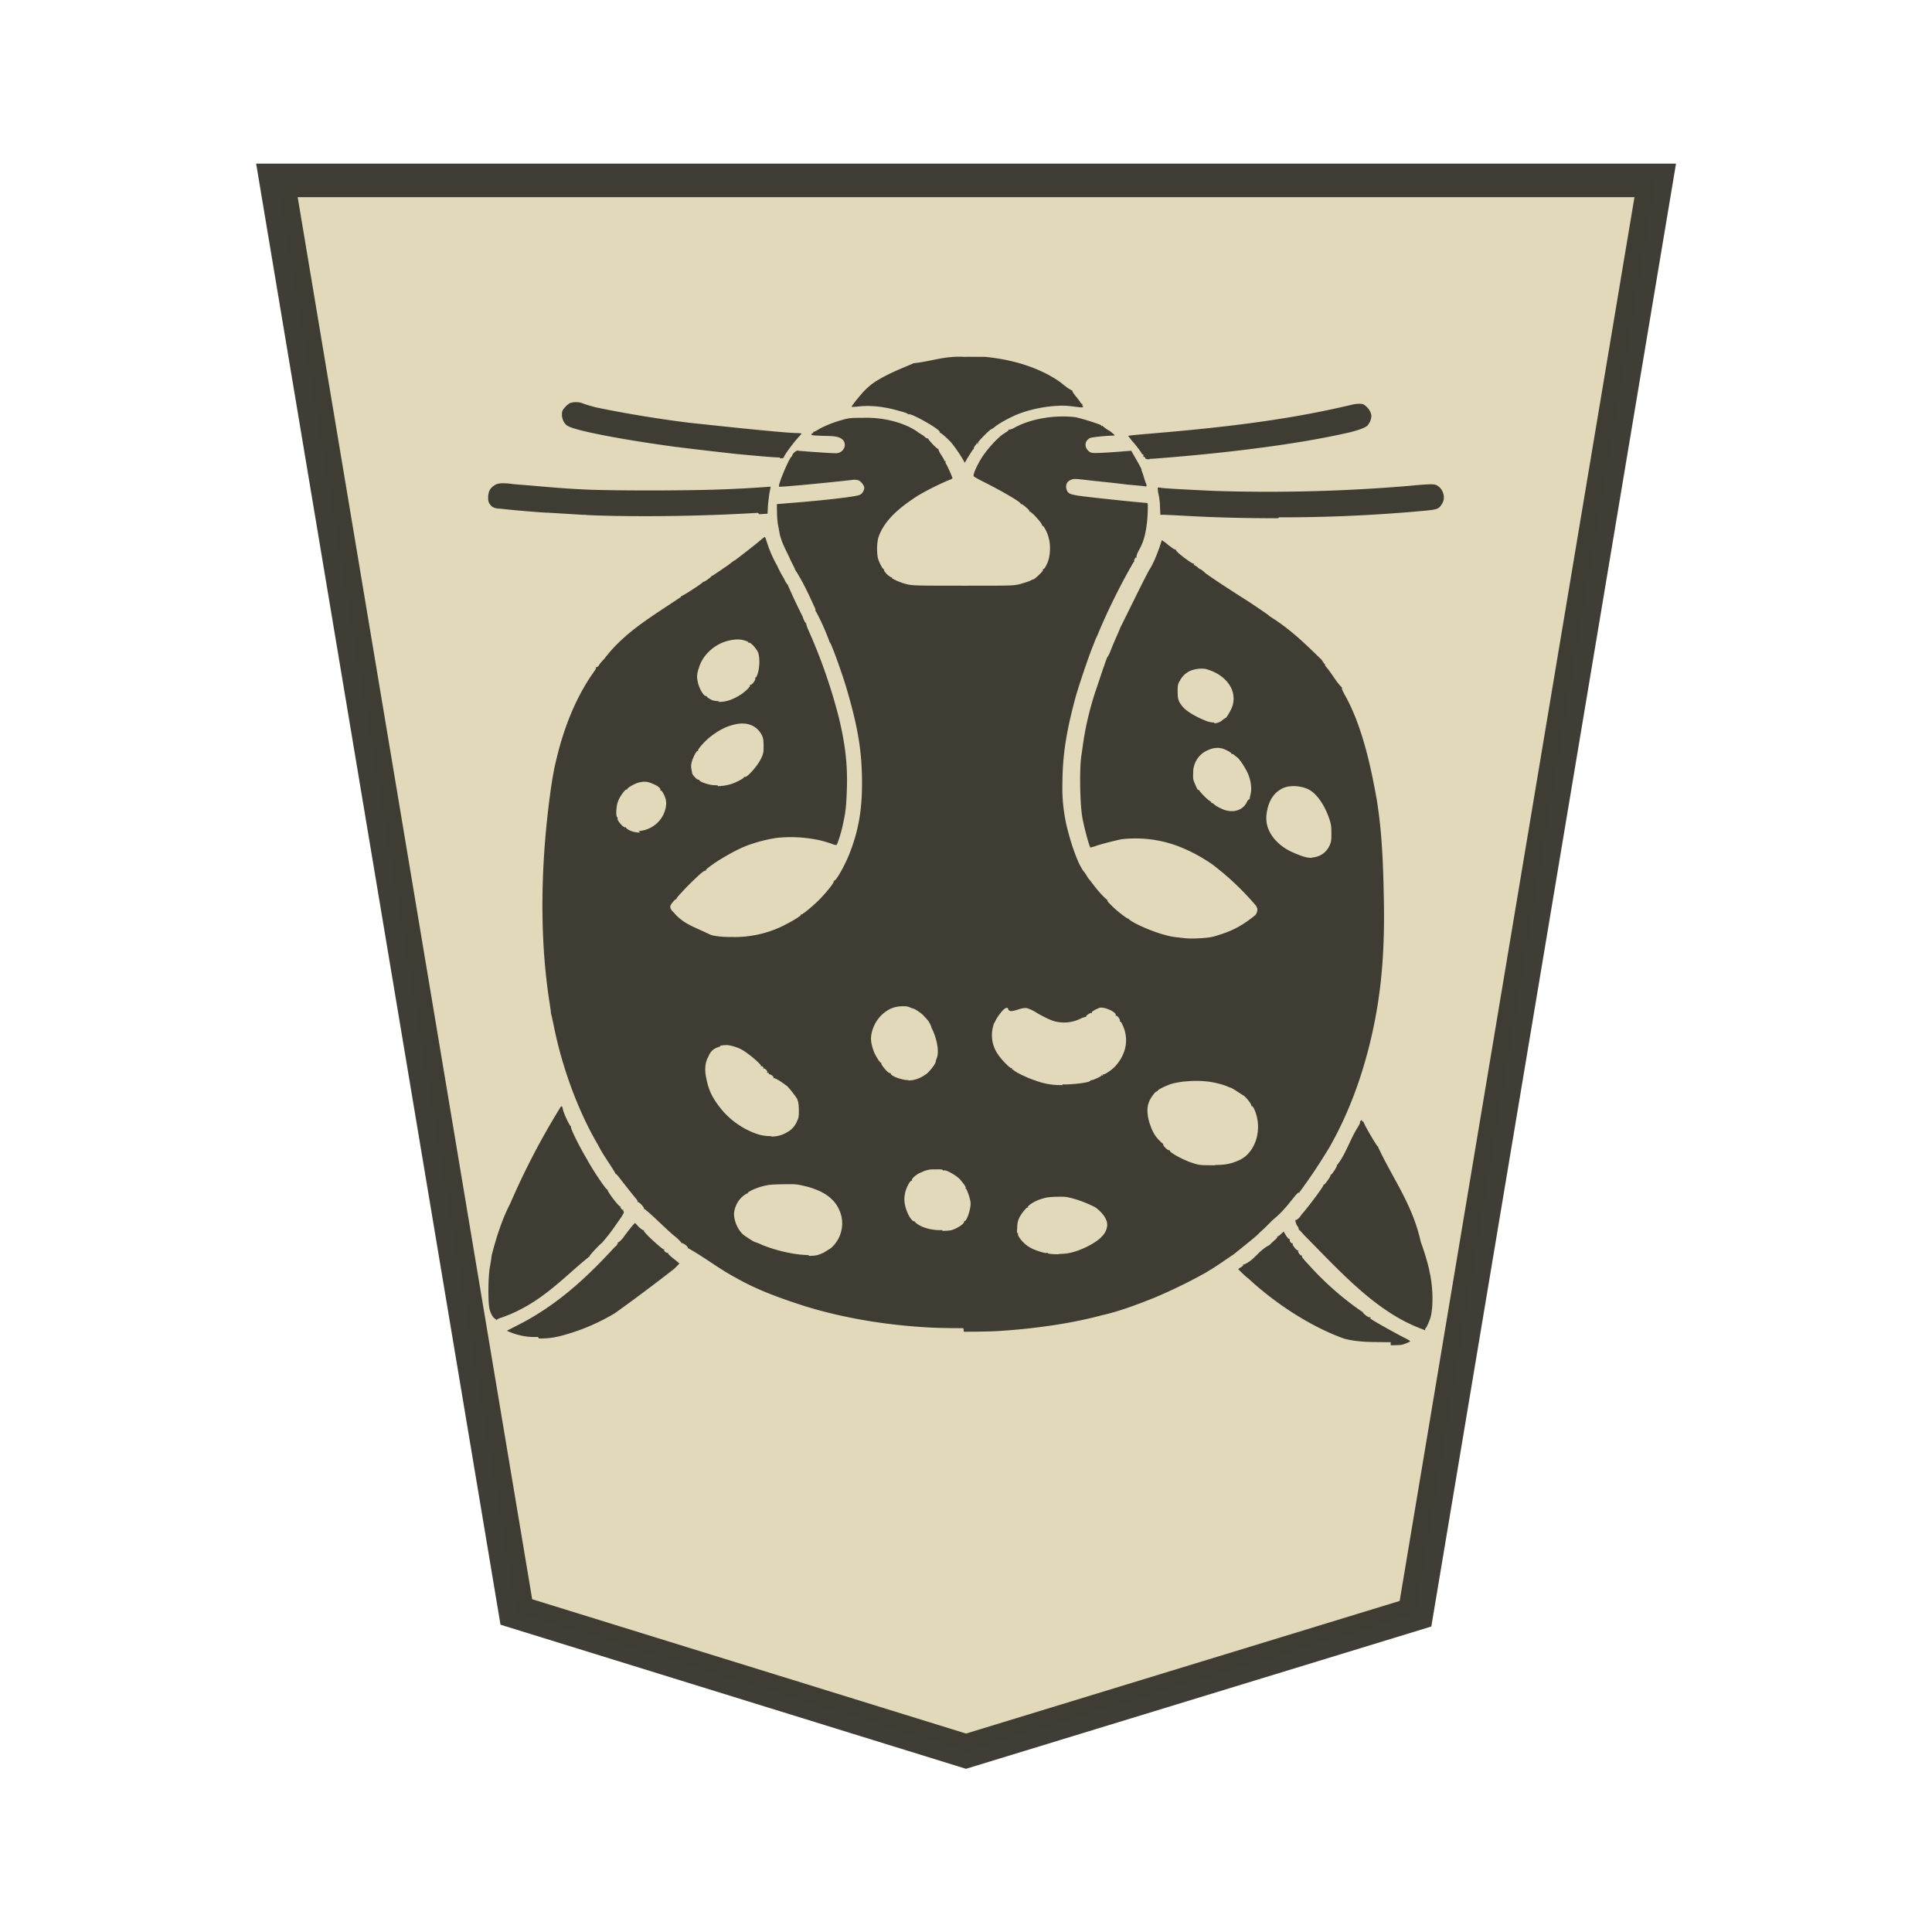 <svg xmlns="http://www.w3.org/2000/svg" width="52.157" height="52.157"><path fill="#fee572" stroke="#000" d="m-11.427 7.439-12.666 4.1-6.756 42.757H7.992L1.245 11.592Z" opacity=".99" style="fill:#e2d9ba;fill-opacity:1;stroke:#38362e;stroke-opacity:.973" transform="matrix(-.958 0 0 -.905 15.132 54.008)"/><path d="M37.543 36.317c.27 0 .308-.009.394-.043a.67.67 0 0 0 .134-.062c-.007-.023-.06-.048-.268-.154-.25-.134-.826-.451-.826-.48 0-.006.01-.004.02.004.01.01.02.006.009-.009-.008-.014-.02-.02-.031-.013-.032.017-.183-.106-.183-.134.008-.013.003-.016-.01-.007a8.048 8.048 0 0 1-1.458-1.282c-.173-.182-.192-.22-.173-.24.008-.008.005-.01-.009-.002-.031.016-.125-.106-.09-.135.008-.009.004-.01-.008-.003-.032.017-.173-.154-.144-.183.008-.014.005-.017-.009-.01-.03.018-.09-.069-.069-.105.007-.011.003-.014-.01-.007-.01.008-.05-.03-.09-.09l-.069-.115-.076.072c-.041.038-.077.062-.09.06-.01-.01-.01-.006-.004.007.007.014-.02.05-.06.084-.041.034-.116.106-.154.144-.307.154-.403.413-.7.528-.01-.01-.02-.006-.01.007.007.013-.02.043-.06.062a.467.467 0 0 0-.07.05c0 .01.25.25.269.25.71.663 1.68 1.306 2.598 1.63.278.072.576.09.883.09.163.002.269.004.365.004zm-22.989-.182c.269 0 .451-.027.749-.116a5.581 5.581 0 0 0 1.295-.566 48.379 48.379 0 0 0 1.58-1.182c.009 0 .162-.153.162-.163 0-.003-.07-.06-.163-.134-.09-.07-.154-.135-.144-.144.008-.013.005-.017-.007-.01-.03.017-.124-.058-.09-.084.009-.01.005-.011-.008-.004-.03.017-.566-.47-.547-.509.008-.013.004-.017-.007-.01-.01.007-.06-.03-.124-.084l-.106-.115-.06.063a5.285 5.285 0 0 0-.211.268c-.076.116-.173.202-.182.192-.01-.006-.02-.004-.01.006.007.024-.06.125-.07.105-.007-.005-.009-.003-.003.004-.816.893-1.618 1.613-2.645 2.13l-.279.143.077.034a1.76 1.76 0 0 0 .76.134zm11.468-.183c.365 0 .73-.006.95-.02.989-.063 1.993-.212 2.766-.423.48-.106.983-.298 1.412-.47.355-.145.94-.423 1.296-.625.125-.062.22-.134.25-.144.21-.134.403-.268.614-.412.432-.346.595-.48.653-.538.04-.038.076-.077.076-.077.007 0 .153-.134.307-.297.269-.22.384-.375.595-.634.05-.062.106-.125.125-.115.01.008.02.005.01-.005.327-.442.557-.797.807-1.207.633-1.107 1.026-2.33 1.25-3.52.191-1.026.259-2.065.22-3.453-.02-1.01-.076-1.77-.192-2.459-.173-.965-.413-2.019-.873-2.822-.04-.072-.07-.144-.06-.164.007-.013.006-.017-.003-.008-.173-.173-.27-.384-.442-.576-.01-.015-.02-.036-.01-.048-.031-.013-.076-.106-.106-.135.009-.008.005-.012-.009-.008-.432-.422-.806-.787-1.328-1.12-.031-.021-.07-.043-.077-.057-.03-.03-.518-.356-.518-.356-.375-.24-.787-.499-1.17-.768-.01-.008-.05-.038-.077-.07-.04-.028-.07-.05-.076-.05a.224.224 0 0 1-.07-.047.326.326 0 0 0-.09-.062c-.02-.008-.031-.024-.02-.036.01-.015.006-.02-.008-.01-.031.019-.509-.336-.48-.375.007-.012.003-.015-.01-.007-.01.007-.05-.013-.09-.043-.04-.031-.124-.09-.172-.135l-.106-.076-.06.182c-.07.202-.173.461-.269.605-.105.173-.662 1.32-.787 1.564-.076.192-.173.394-.24.566-.04.106-.09.221-.115.24-.05.106-.22.634-.326.941a8.346 8.346 0 0 0-.336 1.44c-.01.09-.031.221-.041.288-.05.327-.04 1.23.02 1.616.031.22.173.758.22.854.005.007.07-.009.145-.036.182-.062.509-.144.691-.182a3.262 3.262 0 0 1 1.601.211 4.4 4.4 0 0 1 .864.47c.442.337.826.701 1.183 1.123 0 .009.007.024.01.033.04.036.01.163-.04.211-.442.365-.76.47-1.116.576-.163.044-.576.07-.797.044-.346-.036-.365-.044-.538-.09-.326-.085-.835-.308-.95-.414-.02-.02-.04-.033-.04-.026 0 .017-.318-.22-.442-.355-.06-.058-.116-.115-.106-.135.008-.013.005-.017-.006-.01-.25-.22-.365-.412-.518-.595-.031-.05-.077-.134-.115-.173-.183-.24-.375-.854-.47-1.266a4.521 4.521 0 0 1-.106-1.132c.002-.768.115-1.438.374-2.378.134-.441.346-1.067.48-1.389a1.6 1.6 0 0 1 .09-.211c.27-.662.663-1.443.983-1.987.01.008.01.006.01-.005-.01-.036.032-.125.05-.106.01.008.02.004.009-.01.01-.105.07-.182.115-.278.125-.24.182-.614.192-.968.005-.183.001-.22-.02-.22-.077 0-1.208-.116-1.598-.164-.49-.058-.537-.077-.576-.211-.03-.106.01-.212.125-.25.07-.033.106-.031.547.021.27.029.692.072.95.106.26.024.48.043.5.05.04.013.05-.024.031-.062a1.652 1.652 0 0 1-.06-.173c-.02-.084-.06-.173-.06-.183-.01-.014-.01-.026-.007-.026.02 0-.106-.22-.202-.384l-.076-.134-.144.012c-.336.029-.787.057-.874.048a.19.19 0 0 1-.153-.072c-.106-.115-.07-.26.05-.327.05-.026.403-.062.624-.069.05 0 .06-.006.031-.031a.796.796 0 0 0-.134-.106.945.945 0 0 1-.164-.115c-.03-.026-.04-.031-.03-.012.01.026.01.026-.01 0a.11.11 0 0 0-.05-.036 5.912 5.912 0 0 0-.643-.196c-.568-.072-1.23.043-1.666.288-.06.034-.125.05-.134.043-.007-.006-.01-.001-.01.011 0 .013-.05.05-.115.09-.183.106-.519.49-.644.711-.115.192-.192.375-.192.442 0 .016.106.072.221.134.375.183 1.052.557 1.052.615 0 .013.007.016.01.009.02-.017.25.173.23.202-.002.01.002.014.011.009.031-.021.346.326.326.365-.007.012-.004.016.008.009.031-.017.144.192.173.336.06.201.04.528-.05.7-.05.106-.077.144-.106.135-.01-.009-.01-.003-.001.013.01.019-.02.062-.106.144-.06.06-.134.115-.134.115a.457.457 0 0 0-.106.043c-.05.027-.182.062-.269.09-.182.044-.201.044-1.528.044-1.234 0-1.361-.003-1.513-.036-.192-.043-.451-.163-.422-.183.007-.012.003-.015-.01-.007-.01.007-.06-.029-.124-.084-.05-.05-.09-.106-.077-.125.008-.012.005-.016-.006-.01-.02.017-.135-.191-.164-.316a1.477 1.477 0 0 1 .01-.518c.115-.365.403-.701.912-1.044.23-.173.778-.441 1.024-.537.04-.015.07-.034.07-.044 0-.03-.135-.326-.164-.374-.02-.026-.031-.06-.02-.076.009-.016.006-.02-.009-.01-.01.008-.02.006-.02-.005 0-.01-.04-.084-.09-.163a.504.504 0 0 1-.077-.154c.008-.008.005-.012-.006-.008-.03.01-.278-.26-.269-.278.009-.01.005-.011-.008-.004-.01.007-.05-.01-.076-.036-.031-.029-.06-.05-.06-.05-.005 0-.05-.031-.115-.07-.22-.172-.586-.307-.94-.364a2.879 2.879 0 0 0-.558-.036c-.336 0-.384.005-.566.057a3.18 3.18 0 0 0-.595.23c-.09.058-.183.106-.183.085-.008-.008-.008-.003 0 .01.006.014-.001.03-.02.034-.021.007-.032.024-.032.036 0 .021.076.026.317.034.355.006.432.023.528.105.134.135.02.365-.183.365-.134 0-1.007-.06-1.04-.072-.02-.008-.135.084-.135.125 0 .008-.01.026-.03.043-.077.084-.375.787-.327.806.031.017 1.292-.105 1.973-.182a.376.376 0 0 1 .173.013c.06.026.153.135.153.202 0 .062-.06.173-.134.192-.09.043-.922.144-1.91.22l-.316.027.003.23c.002.154.02.317.05.442.02.125.041.22.05.23.06.212.183.413.25.576.077.164.144.279.135.279-.009 0-.006.007.006.016.211.326.355.643.528 1.02.02.034.02.07.02.077-.006.01-.003.019.007.019.144.259.26.528.365.806.003.017.01.036.02.043.04.034.355.903.47 1.317.298 1.026.394 1.665.394 2.48.001.758-.106 1.316-.346 1.92-.134.327-.365.74-.413.711-.009-.008-.01-.005-.004.007.02.034-.125.22-.346.46-.173.183-.509.462-.528.442-.01-.007-.02-.004-.01.007.02.028-.307.22-.556.336a2.97 2.97 0 0 1-1.282.268c-.326.002-.566-.03-.653-.084-.47-.22-.643-.268-.893-.518-.069-.09-.153-.134-.144-.23.003-.044.135-.202.164-.192.01.003.01-.005.006-.017-.007-.012.125-.153.27-.307.345-.345.48-.46.508-.441.01.007.02.004.01-.007-.01-.017.04-.063.268-.221.115-.076.423-.26.586-.336.317-.163.739-.278 1.085-.326a3.674 3.674 0 0 1 1.102.06c.153.033.307.083.364.105a.3.3 0 0 0 .125.03c.02-.014.135-.354.173-.565.07-.308.09-.47.106-.96.02-.634-.04-1.172-.212-1.895a14.72 14.72 0 0 0-.825-2.376c-.04-.09-.07-.182-.06-.182.008-.013.006-.017-.004-.008-.01.012-.076-.106-.09-.173-.144-.288-.26-.528-.393-.835-.001-.014-.008-.026-.01-.026a.521.521 0 0 1-.09-.144c-.042-.077-.135-.23-.193-.365a3.38 3.38 0 0 1-.288-.663c-.02-.06-.04-.124-.05-.124-.01 0-.077.05-.173.134-.173.144-.634.5-.643.5a.389.389 0 0 0-.077.05c-.105.083-.09.071-.307.22-.125.084-.211.144-.22.144-.02 0-.02.004-.02.01.01.01-.183.153-.212.153-.01 0-.02.008-.031.017-.01.026-.528.365-.566.365-.01 0-.02.005-.01.011.005.006-.008.021-.032.033-.787.528-1.505.941-2.042 1.652-.05.05-.124.134-.144.172-.02.036-.06.06-.07.05-.009-.007-.02-.004-.008.008.007.012-.02.072-.07.135-.441.624-.796 1.437-1.023 2.436-.115.47-.22 1.366-.278 2.029-.135 1.615-.09 3.063.09 4.292.031.21.06.384.06.422a.208.208 0 0 0 .01.062c.006.006.031.135.06.26.22 1.14.672 2.364 1.204 3.26.134.27.326.519.47.769-.007.007-.003.013.01.013.01 0 .069.062.134.153.144.183.317.403.422.528.02.029.04.06.031.072-.006.01-.003.015.008.008.032-.017.183.154.163.173-.007.014-.006.017.003.009.01-.008.163.125.317.269.182.173.384.365.5.46.114.085.191.183.191.183-.002.01.002.016.01.013.031-.011.173.09.163.125-.007.013-.005.017.004.008.47.26.816.547 1.286.797.567.326 1.201.557 1.895.778.966.297 2.099.499 3.293.566.211.014.586.021.96.021zm12.452-.084c.03-.005.105-.182.144-.297.076-.279.07-.768-.01-1.168-.02-.076-.031-.173-.041-.192a6.452 6.452 0 0 0-.211-.681c-.221-1.018-.768-1.726-1.153-2.567.007-.013.006-.017-.003-.01-.02.017-.384-.613-.384-.652 0-.014-.007-.02-.01-.016-.008.005-.02-.006-.031-.023-.01-.026-.02-.026-.041-.005-.02.016-.02.034-.02.044.005.008-.003.035-.02.062-.01.026-.032.05-.032.057-.21.327-.336.749-.566 1.033-.01-.007-.01-.002-.005.011.01.026-.135.25-.163.25-.01 0-.01.007-.009.017.01.023-.163.268-.182.25-.01-.004-.01.002-.008.013.01.024-.365.528-.528.72-.01.013-.06.063-.106.135-.04.05-.09.084-.106.084-.04-.023-.006.115.041.173.02.03.04.07.031.084-.007.013-.006.017.003.01.008-.008.06.047.134.134 1.03 1.042 1.969 2.095 3.198 2.547.04.018.076.032.076.032h.001zm-25.094-.23c.02 0 .04-.006.04-.013 0-.009.041-.031.106-.05 1.06-.365 1.672-1.082 2.377-1.647.01.006.01.003.01-.007-.009-.029.317-.365.336-.365.01.007.01.002.006-.01.221-.25.317-.403.5-.662.069-.106.105-.164.076-.183-.01-.013-.01-.03-.004-.038.008-.01.004-.011-.01-.003-.02.013-.076-.06-.07-.084.003-.006-.003-.011-.01-.011-.04 0-.345-.403-.335-.442.003-.012-.003-.016-.01-.01-.02.015-.365-.48-.557-.835-.22-.374-.442-.825-.422-.864.008-.014.006-.019-.003-.01-.02.015-.211-.374-.22-.49-.02-.069-.041-.061-.09.027a19.92 19.92 0 0 0-1.327 2.554c-.221.422-.375.912-.5 1.397 0 .02-.02.153-.04.269-.06.288-.06.986-.02 1.167.04.173.125.278.182.288h.01zm8.466-1.756c-.393.001-.912-.125-1.281-.278a1.25 1.25 0 0 0-.173-.07c-.031 0-.298-.173-.346-.22-.173-.173-.26-.461-.22-.625a.71.71 0 0 1 .134-.297c.06-.084.201-.183.22-.173.01.007.01.004.008-.008-.02-.029.22-.144.422-.192.135-.034.222-.043.51-.048.374-.006.374-.006.662.062.5.134.806.365.922.758a.887.887 0 0 1-.26.893c-.03.027-.134.084-.21.135-.145.062-.174.076-.346.084a1.45 1.45 0 0 1-.077.001zm6.752-.021c-.154 0-.288-.01-.307-.026-.01-.013-.031-.017-.041-.011-.02.019-.317-.07-.422-.135-.183-.09-.365-.317-.346-.384.007-.02.004-.029-.01-.017-.02.011-.02-.03-.01-.153a.57.57 0 0 1 .06-.27c.07-.134.201-.278.22-.268.01.008.02.004.008-.01-.02-.031.192-.173.365-.22.125-.039.192-.05.375-.058.134-.003.259-.001.288.004.288.05.604.182.787.278.192.135.336.327.326.49a.467.467 0 0 1-.134.288c-.163.192-.624.422-.96.47-.06.008-.154.013-.22.013zm-3.16-.653c-.278.014-.604-.072-.748-.23.008-.013.004-.017-.009-.009-.031.017-.125-.09-.182-.23-.07-.163-.106-.336-.07-.5.02-.153.144-.383.183-.364.01.007.02.003.006-.012-.02-.036.125-.173.269-.22a.66.66 0 0 1 .345-.073c.144-.005.211 0 .221.016.008.013.02.02.031.013.05-.03.336.135.432.24.077.09.173.212.154.23-.007.012-.004.022.006.022.02 0 .106.23.125.364.02.164-.115.557-.173.51-.009-.01-.01-.005-.002.01.031.05-.211.21-.365.24a1.32 1.32 0 0 1-.22.013zm-4.644-2.537a1.146 1.146 0 0 1-.365-.06 2.189 2.189 0 0 1-.921-.624c-.27-.326-.375-.538-.442-.883-.05-.24-.031-.423.06-.586.076-.173.163-.22.326-.269h-.001c-.07-.027.163-.036.172-.036.077.002.26.05.365.105.183.085.576.423.557.461-.007.013-.006.017.003.01.02-.022.077.025.06.05-.007.011-.004.015.008.008.03-.016.125.076.09.106-.009.008-.002.012.02.008.02-.003.031.005.031.02-.002.013.002.023.01.022.031-.008.115.048.115.084 0 .017.008.027.02.021.01-.006.06.024.135.063.06.043.153.105.192.134.07.048.297.355.297.374 0 .006.01.034.02.063.01.029.02.144.02.23.002.173-.005.202-.05.298a.585.585 0 0 1-.268.297.803.803 0 0 1-.404.116zm12.003.787h-.07c-.335-.001-.364-.004-.556-.07-.202-.062-.586-.268-.586-.316 0-.011-.01-.021-.03-.021-.041 0-.173-.134-.154-.163.009-.01.005-.013-.008-.01-.172-.153-.268-.268-.364-.575-.06-.192-.07-.394-.02-.528.04-.125.182-.308.21-.308.01 0 .032-.008.032-.017 0-.033.23-.144.384-.192.076-.023.23-.05.345-.062v.002c.22-.024.422-.024.633.001.164.017.423.084.528.135.032.013.06.026.077.028.05.01.297.183.365.221.105.09.21.24.201.269-.007.012-.004.016.007.009.01-.007.04.023.06.062.25.528.06 1.18-.384 1.392-.202.09-.346.135-.662.135zm-8.262-2.3-.06-.001c-.154-.011-.413-.106-.423-.164-.006-.015-.02-.026-.04-.026-.041 0-.24-.23-.221-.269.007-.013.006-.017-.003-.008-.02.019-.135-.154-.192-.288-.077-.211-.106-.355-.06-.528a.948.948 0 0 1 .49-.634.753.753 0 0 1 .278-.072c.163-.008.192-.003.279.036.03.012.06.024.076.026.05.01.211.125.26.173.124.134.182.182.23.346.144.278.21.643.144.806-.01.034-.032.077-.032.106-.01.07-.134.22-.22.307-.173.134-.336.201-.528.201zm4.149.135a1.908 1.908 0 0 1-.74-.125c-.182-.057-.527-.22-.566-.268-.02-.016-.04-.029-.05-.029-.01 0-.01-.011-.006-.024.01-.015.006-.017-.01-.009-.03.02-.268-.22-.364-.364a.9.9 0 0 1-.154-.692c.01-.06.031-.124.031-.134.001-.006.032-.05.06-.115.07-.125.288-.432.336-.288.041.144.346-.07.51-.026.059.017.182.07.258.125.27.153.423.22.538.24a1 1 0 0 0 .643-.084.672.672 0 0 1 .144-.05c.01 0 .02-.004.01-.01-.02-.017.125-.115.144-.09.01.006.02.002.007-.011-.02-.029.134-.106.22-.135.145-.023.471.135.423.211-.007.012-.003.014.01.007.03-.019.124.106.105.144-.008.014-.007.02.002.011.01-.008.04.024.06.072.182.365.125.768-.154 1.097-.076.106-.326.279-.364.26-.01-.01-.02-.007-.007.013.01.02.007.024-.02.014-.02-.008-.031-.006-.02.004.01.023-.25.135-.269.125-.01-.007-.02-.003-.02.008 0 .043-.298.09-.624.105l-.135.002zm6.728-6.134c-.124.002-.259-.036-.48-.135a1.359 1.359 0 0 1-.518-.364c-.211-.25-.269-.5-.202-.797.06-.288.202-.48.423-.586.182-.084.48-.07.69.034.212.105.423.403.548.758.06.173.07.22.07.422 0 .212-.005.23-.05.336a.537.537 0 0 1-.308.288.587.587 0 0 1-.173.036zm-18.132-.682a.749.749 0 0 1-.134-.013c-.135-.028-.212-.071-.26-.134-.01-.017-.02-.02-.01-.005.01.021 0 .017-.04-.006-.07-.043-.183-.192-.163-.22.005-.017 0-.032-.01-.037-.041-.014-.031-.297.02-.422.04-.134.21-.346.23-.326.01.006.02.003.02-.01 0-.033.173-.133.288-.172.164-.043.26-.036.385.021.163.062.25.144.22.182-.006.011-.002.014.01.006.031-.017.135.173.144.288.02.105-.02.259-.076.374a.803.803 0 0 1-.662.432zm15.661-.662a.783.783 0 0 1-.172-.106c0-.008-.02-.02-.041-.028-.031-.008-.04-.021-.031-.036-.09-.039-.26-.221-.327-.308.01-.016.007-.019-.008-.01-.02.01-.05-.033-.09-.134-.06-.134-.07-.173-.06-.317a.651.651 0 0 1 .336-.595c.153-.077.268-.106.402-.084.125.02.317.134.298.153-.007.012-.003.015.01.007.01-.007.04.003.06.024.02.021.06.048.076.06.04.026.154.173.23.317.135.22.183.499.135.69a.814.814 0 0 0-.02.107c-.001.009-.01.024-.031.033-.01.01-.031.024-.031.031-.135.327-.5.327-.72.202zM19.367 21.2c-.04 0-.09-.002-.144-.008-.163-.021-.364-.106-.345-.135.006-.009-.002-.013-.02-.006-.031.011-.173-.134-.173-.182-.003-.014-.01-.06-.02-.106a.431.431 0 0 1 .01-.192c.04-.144.134-.317.163-.297.01.007.01.003.007-.01-.02-.03.192-.269.345-.384.183-.144.394-.259.586-.307.365-.106.644-.001.788.268.04.084.05.135.05.288 0 .192-.003.212-.076.365-.09.183-.375.509-.432.48-.02-.007-.031-.004-.02.006.01.024-.192.135-.336.183a1.32 1.32 0 0 1-.365.06zm13.414-1.695a.597.597 0 0 1-.22-.043c-.27-.106-.529-.26-.625-.374-.125-.144-.144-.221-.144-.423 0-.173.008-.201.06-.288a.589.589 0 0 1 .307-.278.862.862 0 0 1 .374-.043c.528.134.855.537.75.96-.02.115-.174.365-.193.365a.307.307 0 0 0-.09.062.36.36 0 0 1-.22.084zm-13.36-.576a.856.856 0 0 1-.163-.017c-.05-.01-.173-.084-.173-.106 0-.008-.01-.016-.031-.016-.06 0-.192-.22-.221-.403-.031-.134-.01-.24.06-.432.115-.307.432-.586.787-.662.211-.049.355-.037.509.03.01.005.02.016.01.024-.003.008.007.01.02.004.05-.017.211.173.25.27.05.162.04.44-.032.614-.01.03-.03.057-.04.057-.01 0-.01.008-.007.021.02.029-.09.192-.134.173-.01-.007-.02-.003-.007.011.02.031-.135.182-.26.26-.21.134-.403.2-.604.191zm15.109-4.963a41.642 41.642 0 0 0 3.975-.182c.298-.03.346-.048.423-.183.105-.153.04-.393-.125-.49-.076-.05-.173-.05-.777.007a45.353 45.353 0 0 1-5.26.134c-.92-.043-1.365-.07-1.433-.084-.041-.01-.07-.01-.077 0a.663.663 0 0 0 .02.172c.02.084.04.24.04.355l.01.202h.077c.05.001.336.014.643.031.788.044 1.622.063 2.455.063zM20.5 13.882l.221-.014.01-.202c.008-.115.031-.269.04-.355.021-.084.032-.173.032-.173a33.368 33.368 0 0 1-1.409.077c-.681.026-2.236.033-3.128.014-.672-.011-1.26-.062-1.867-.115-.24-.02-.499-.039-.566-.048h-.001c-.25-.033-.384-.026-.47.027-.125.076-.164.153-.183.288-.004.105-.002.163.04.22.077.135.212.125.327.135.23.03 1.092.105 1.257.105l.95.058v-.003c.172.016.422.023.902.033a51.315 51.315 0 0 0 3.806-.084zm5.535-1.39c.008 0 .04-.042.07-.105.134-.211.163-.26.172-.26.01.004.02-.002.01-.012-.006-.011.008-.043.032-.076.06-.077.09-.125.069-.072-.01.02-.009.024.007.014.01-.008.02-.024.01-.034-.01-.019.327-.365.365-.365.009 0 .04-.023.077-.05.076-.07.336-.22.508-.297.327-.154.788-.26 1.194-.279.182-.01.259-.005.585.038.05.008.09.004.106-.009.007-.012.002-.023-.01-.023-.01 0-.02-.014-.01-.033.007-.017.004-.027-.005-.023-.01.005-.04-.024-.06-.063-.07-.105-.173-.201-.211-.297.007-.012.003-.015-.01-.008-.134-.062-.249-.182-.364-.259-.518-.345-1.185-.566-1.956-.643h.001c-.04-.004-.307-.005-.585-.002-.538-.029-.903.125-1.37.173-.01-.007-.01-.004-.006.005-.316.134-.662.269-.973.46-.125.073-.26.183-.384.318-.076.084-.317.374-.307.393.005.005.105 0 .21-.012.318-.033.702.008 1.115.134.125.03.202.063.192.072-.006.01.004.012.02.005.077-.031.884.423.845.49-.006.01-.003.017.007.014.02-.008.183.134.298.259.105.125.278.374.355.528.01.026.031.043.04.043zm5-.105c.09 0 .259-.016.595-.043 2.053-.173 3.686-.413 4.806-.672.279-.07.404-.125.47-.173a.423.423 0 0 0 .116-.259c0-.134-.115-.269-.22-.326-.06-.024-.212-.014-.327.017-1.816.432-3.628.624-5.44.777-.326.027-.576.05-.576.06 0 .007.041.05.077.106.134.144.288.355.288.374 0 .014.008.021.02.016.02-.011.031.024.02.062-.003.011.003.013.01.005.009-.01.031.004.04.028.01.027.02.043.125.039zm-9.98-.013c.075 0 .105-.01.105-.026 0-.043.22-.346.374-.519.05-.06.106-.115.106-.125a.736.736 0 0 0-.154-.013c-.441-.017-1.902-.173-2.886-.279a32.502 32.502 0 0 1-2.458-.403 3.422 3.422 0 0 1-.451-.134.547.547 0 0 0-.308.008.638.638 0 0 0-.192.192c-.06.135.01.356.135.423.22.134 1.502.374 2.848.557.355.048 1.517.182 1.801.21.643.06.95.085 1.082.085z" style="fill:#38362e;fill-opacity:.957;stroke-width:.021"/></svg>